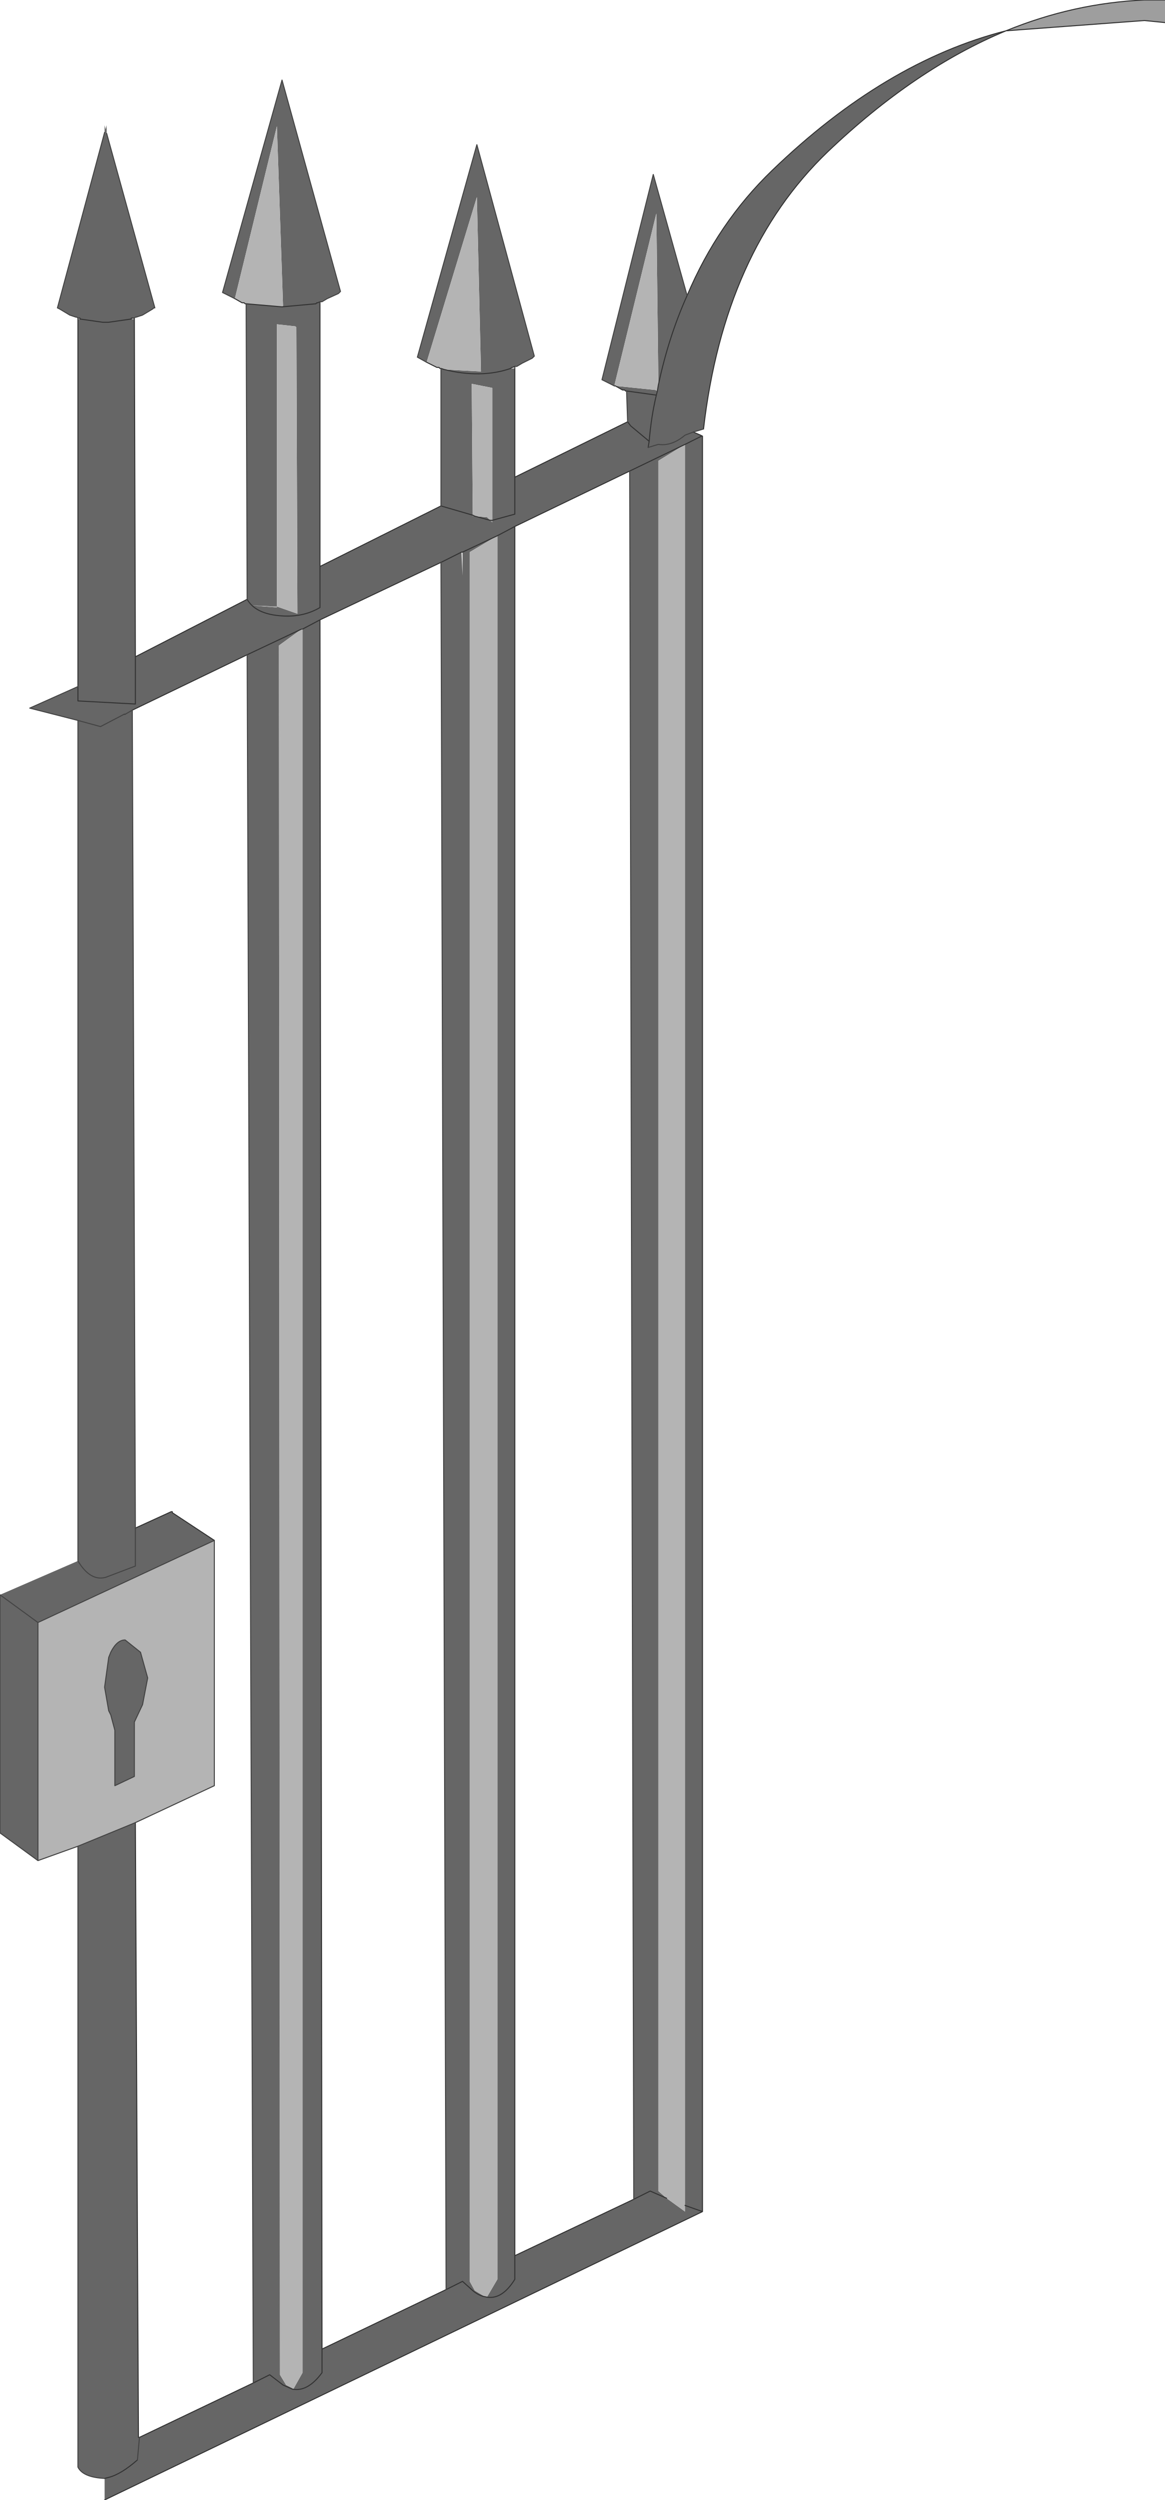 <?xml version="1.0" encoding="UTF-8" standalone="no"?>
<svg xmlns:xlink="http://www.w3.org/1999/xlink" height="121.8px" width="56.8px" xmlns="http://www.w3.org/2000/svg">
  <g transform="matrix(1.0, 0.0, 0.0, 1.0, 0.0, 0.0)">
    <path d="M5.1 6.45 L5.1 6.1 5.15 6.3 5.2 6.1 5.2 6.5 7.55 15.0 7.5 15.0 7.45 15.05 6.95 15.35 6.65 15.45 6.6 15.45 6.55 15.5 6.4 15.5 6.4 15.55 6.55 15.55 6.6 32.0 12.05 29.2 12.0 14.8 13.75 14.95 13.8 14.9 13.5 6.15 11.45 14.55 10.85 14.25 13.75 3.9 16.6 14.2 16.5 14.3 15.95 14.55 15.7 14.7 15.65 14.7 15.6 14.7 15.5 14.75 15.6 14.75 15.6 27.6 21.5 24.65 21.5 17.95 21.65 18.0 23.45 18.1 23.25 9.6 20.8 17.65 20.35 17.4 23.25 7.05 26.05 17.35 25.95 17.45 25.45 17.7 25.2 17.85 25.15 17.85 25.1 17.85 25.0 17.9 24.95 17.9 24.9 17.95 25.1 17.95 25.1 23.25 30.6 20.55 30.55 19.05 30.5 19.05 30.45 19.0 30.35 19.0 30.0 18.8 31.95 19.0 32.05 19.05 32.1 18.75 32.0 10.4 29.95 18.8 29.35 18.5 31.85 8.5 33.5 14.4 Q35.0 10.85 37.65 8.3 43.15 3.0 49.05 1.5 44.6 3.35 40.35 7.4 35.3 12.25 34.3 20.9 L33.8 21.05 34.15 21.2 34.2 21.25 33.4 21.65 34.2 21.25 34.25 21.25 34.25 107.75 5.1 121.8 5.1 120.75 Q4.05 120.7 3.8 120.2 L3.8 89.95 6.6 88.8 6.75 118.75 6.8 118.75 12.35 116.1 13.15 115.7 13.8 116.2 14.25 116.4 Q15.0 116.55 15.7 115.6 L15.7 114.45 15.7 115.6 Q15.0 116.55 14.25 116.4 L13.8 116.2 13.15 115.7 12.35 116.1 12.05 31.9 6.45 34.6 6.1 34.8 6.45 34.6 6.6 74.45 6.6 76.3 5.15 76.85 Q4.4 77.05 3.8 76.05 L3.8 35.1 1.45 34.5 3.8 33.45 3.8 15.55 3.9 15.55 3.9 15.5 3.8 15.5 3.75 15.45 3.7 15.45 3.4 15.35 2.9 15.05 2.8 15.0 5.1 6.45 M1.85 90.65 L0.0 89.3 0.0 77.7 3.8 76.05 Q4.4 77.05 5.15 76.85 L6.6 76.3 6.6 74.45 8.35 73.65 8.4 73.7 10.45 75.05 1.85 79.05 1.85 90.65 M15.5 14.75 L15.45 14.75 15.4 14.8 13.75 14.95 15.4 14.8 15.45 14.75 15.5 14.75 M13.5 29.55 L14.5 29.9 14.45 15.95 14.4 15.9 13.5 15.8 13.5 29.55 12.3 29.5 13.5 29.6 13.5 29.55 M3.9 15.55 L3.95 15.55 5.0 15.7 5.1 15.7 5.2 15.7 5.3 15.7 6.35 15.55 6.4 15.55 6.35 15.55 5.3 15.7 5.2 15.7 5.1 15.7 5.0 15.7 3.95 15.55 3.9 15.55 M6.1 34.8 L6.05 34.8 6.1 34.8 M6.6 32.0 L6.6 34.3 3.8 34.15 3.8 33.45 3.8 34.15 6.6 34.3 6.6 32.0 M14.7 30.65 L12.05 31.9 14.7 30.65 13.6 31.45 13.65 115.7 13.95 116.2 14.25 116.35 14.3 116.4 14.75 115.6 14.75 30.65 14.7 30.65 M15.6 30.2 L14.75 30.65 15.6 30.2 15.7 114.45 21.75 111.55 22.55 111.15 23.05 111.6 Q23.35 111.85 23.65 111.9 24.45 112.1 25.1 111.05 L25.1 109.9 25.1 111.05 Q24.45 112.1 23.65 111.9 23.35 111.85 23.05 111.6 L22.55 111.15 21.75 111.55 21.5 27.4 15.6 30.2 M22.5 26.9 L21.5 27.4 22.5 26.9 22.55 28.05 22.55 26.9 22.5 26.9 M25.1 25.65 L24.25 26.1 22.55 26.9 24.25 26.1 25.1 25.65 25.1 109.9 30.9 107.15 31.7 106.75 32.5 107.1 31.7 106.75 30.9 107.15 30.7 22.95 25.1 25.65 M33.4 21.65 L30.7 22.95 33.4 21.65 33.95 21.3 33.4 21.65 32.1 22.45 32.1 106.75 32.5 107.1 33.4 107.75 33.4 107.45 34.25 107.75 33.4 107.45 33.4 21.65 M6.05 34.8 L4.9 35.4 3.8 35.1 4.9 35.4 6.05 34.8 M12.05 29.2 Q12.45 29.9 13.65 30.0 14.75 30.1 15.6 29.6 L15.6 27.6 15.6 29.6 Q14.75 30.1 13.65 30.0 12.45 29.9 12.05 29.2 M30.6 20.55 L30.75 20.75 31.65 21.5 31.6 21.8 31.65 21.5 30.75 20.75 30.6 20.55 M31.65 21.5 Q31.75 20.3 32.0 19.25 L32.05 19.05 32.0 19.25 Q31.75 20.3 31.65 21.5 M33.8 21.05 L33.4 21.2 Q32.75 21.75 32.1 21.65 L31.6 21.8 32.1 21.65 Q32.75 21.75 33.4 21.2 L33.8 21.05 M32.0 19.25 L30.55 19.05 32.0 19.25 M32.1 18.75 Q32.6 16.4 33.5 14.4 32.6 16.4 32.1 18.75 M24.9 17.95 Q23.45 18.45 21.65 18.0 23.45 18.45 24.9 17.95 M24.0 25.35 L24.0 18.9 23.0 18.7 23.05 25.1 23.05 25.15 23.15 25.15 23.9 25.35 23.15 25.15 23.75 25.2 23.9 25.35 24.0 25.45 24.0 25.35 25.1 25.05 25.1 23.25 25.1 25.05 24.0 25.35 M21.5 24.65 L23.05 25.1 21.5 24.65 M22.9 26.9 L22.9 111.15 23.15 111.6 23.65 111.9 23.75 111.9 24.25 111.05 24.25 26.1 22.9 26.9 M5.3 80.75 L5.4 80.5 Q5.7 79.9 6.1 79.9 L6.85 80.5 7.2 81.75 6.95 83.05 6.55 83.9 6.55 86.55 5.6 87.0 5.6 84.3 5.4 83.55 5.3 83.35 5.1 82.2 5.3 80.75 M0.0 77.7 L1.85 79.05 0.0 77.7 M6.7 119.85 L6.8 118.75 6.7 119.85 Q5.9 120.55 5.3 120.7 L5.1 120.75 5.3 120.7 Q5.9 120.55 6.7 119.85" fill="#666666" fill-rule="evenodd" stroke="none"/>
    <path d="M12.0 14.8 L11.95 14.8 11.9 14.75 11.8 14.75 11.45 14.55 13.5 6.15 13.8 14.9 13.75 14.95 12.0 14.8 M21.5 17.95 L21.45 17.95 21.4 17.9 21.3 17.9 20.8 17.65 23.25 9.6 23.45 18.1 21.65 18.0 21.5 17.95 M30.0 18.8 L29.95 18.8 32.0 10.4 32.1 18.75 32.05 19.05 31.95 19.0 30.0 18.8 M3.8 89.95 L1.85 90.65 1.85 79.05 10.45 75.05 10.45 87.0 6.6 88.8 3.8 89.95 M13.5 29.55 L13.5 15.8 14.4 15.9 14.45 15.95 14.5 29.9 13.5 29.55 M14.7 30.65 L14.75 30.65 14.75 115.6 14.3 116.4 14.25 116.35 13.95 116.2 13.65 115.7 13.6 31.45 14.7 30.65 M33.4 21.65 L33.95 21.3 33.4 21.65 33.4 107.45 33.4 107.75 32.5 107.1 32.1 106.75 32.1 22.45 33.4 21.65 M23.05 25.1 L23.0 18.7 24.0 18.9 24.0 25.35 23.9 25.35 23.75 25.2 23.15 25.15 23.05 25.1 M22.9 26.9 L24.25 26.1 24.25 111.05 23.75 111.9 23.65 111.9 23.15 111.6 22.9 111.15 22.9 26.9 M5.3 80.75 L5.1 82.2 5.3 83.35 5.4 83.55 5.6 84.3 5.6 87.0 6.55 86.55 6.55 83.9 6.95 83.05 7.2 81.75 6.85 80.5 6.1 79.9 Q5.7 79.9 5.4 80.5 L5.3 80.75" fill="#b4b4b4" fill-rule="evenodd" stroke="none"/>
    <path d="M13.5 29.55 L13.5 29.6 12.3 29.5 13.5 29.55 M24.0 25.35 L24.0 25.45 23.9 25.35 24.0 25.35 M23.15 25.15 L23.05 25.15 23.05 25.1 23.15 25.15" fill="#999999" fill-rule="evenodd" stroke="none"/>
    <path d="M49.05 1.5 Q52.35 0.15 55.8 0.0 L56.8 0.0 56.8 1.1 55.8 1.0 49.05 1.5" fill="#9e9e9e" fill-rule="evenodd" stroke="none"/>
    <path d="M6.55 15.5 L6.55 15.55 6.6 32.0 12.05 29.2 Q12.45 29.9 13.65 30.0 14.75 30.1 15.6 29.6 L15.6 27.6 21.5 24.65 23.05 25.1 23.15 25.15 23.9 25.35 24.0 25.35 25.1 25.05 25.1 23.25 30.6 20.55 30.75 20.75 31.65 21.5 31.6 21.8 M12.0 14.8 L11.95 14.8 11.9 14.75 11.8 14.75 11.45 14.55 M15.6 14.7 L15.6 14.75 15.6 27.6 M21.5 17.95 L21.45 17.95 21.4 17.9 21.3 17.9 20.8 17.65 M25.1 17.85 L25.1 17.95 25.1 23.25 M30.55 19.05 L30.5 19.05 30.45 19.0 30.35 19.0 30.0 18.8 29.95 18.8 M33.5 14.4 Q35.0 10.85 37.65 8.3 43.15 3.0 49.05 1.5 52.35 0.15 55.8 0.0 L56.8 0.0 M56.8 1.1 L55.8 1.0 49.05 1.5 Q44.6 3.35 40.35 7.4 35.3 12.25 34.3 20.9 M33.8 21.05 L34.15 21.2 34.25 21.25 34.25 107.75 5.1 121.8 M3.8 33.45 L3.8 15.55 3.8 15.5 3.9 15.5 3.9 15.55 3.95 15.55 5.0 15.7 5.1 15.7 5.2 15.7 5.3 15.7 6.35 15.55 6.4 15.55 6.4 15.5 6.55 15.5 M12.0 14.8 L13.75 14.95 15.4 14.8 15.45 14.75 15.5 14.75 15.6 14.7 M3.8 33.45 L3.8 34.15 6.6 34.3 6.6 32.0 M6.05 34.8 L6.1 34.8 M6.45 34.6 L12.05 31.9 14.7 30.65 M14.75 30.65 L15.6 30.2 21.5 27.4 22.5 26.9 22.55 26.9 24.25 26.1 25.1 25.65 30.7 22.95 33.4 21.65 34.2 21.25 34.25 21.25 M32.05 19.05 L32.1 18.75 Q32.6 16.4 33.5 14.4 M32.05 19.05 L32.0 19.25 Q31.75 20.3 31.65 21.5 M30.55 19.05 L32.0 19.25 M25.1 17.85 L25.0 17.9 24.95 17.9 24.9 17.95 Q23.45 18.45 21.65 18.0 L21.5 17.95 M8.35 73.65 L6.6 74.45 M8.35 73.65 L8.4 73.65 8.4 73.7 10.45 75.05 M30.9 107.15 L25.1 109.9 25.1 111.05 Q24.45 112.1 23.65 111.9 23.35 111.85 23.05 111.6 L22.55 111.15 21.75 111.55 15.7 114.45 15.7 115.6 Q15.0 116.55 14.25 116.4 L13.8 116.2 13.15 115.7 12.35 116.1 6.8 118.75 6.75 118.75 6.6 88.8 M6.7 119.85 Q5.9 120.55 5.3 120.7 L5.1 120.75 M32.5 107.1 L31.7 106.75 30.9 107.15 M33.4 107.45 L34.25 107.75 M25.1 25.65 L25.1 109.9 M15.6 30.2 L15.7 114.45" fill="none" stroke="#333333" stroke-linecap="round" stroke-linejoin="round" stroke-width="0.05"/>
    <path d="M5.2 6.5 L7.55 15.0 7.5 15.0 7.45 15.05 6.95 15.35 6.65 15.45 6.6 15.45 6.55 15.5 M12.05 29.2 L12.0 14.8 M11.45 14.55 L10.85 14.25 13.75 3.9 16.6 14.2 16.5 14.3 15.95 14.55 15.7 14.7 15.65 14.7 15.6 14.7 M21.5 24.65 L21.5 17.95 M20.8 17.65 L20.35 17.4 23.25 7.05 26.05 17.35 25.95 17.45 25.45 17.7 25.2 17.85 25.15 17.85 25.1 17.85 M30.6 20.55 L30.55 19.05 M29.95 18.8 L29.35 18.5 31.85 8.5 33.5 14.4 M34.3 20.9 L33.8 21.05 33.4 21.2 Q32.75 21.75 32.1 21.65 L31.6 21.8 M5.1 120.75 Q4.05 120.7 3.8 120.2 L3.8 89.95 1.85 90.65 0.0 89.3 0.0 77.7 1.85 79.05 1.85 90.65 M3.8 76.05 L3.8 35.1 1.45 34.5 3.8 33.45 M3.8 15.5 L3.75 15.45 3.7 15.45 3.4 15.35 2.9 15.05 2.8 15.0 5.1 6.45 M6.1 34.8 L6.45 34.6 6.6 74.45 6.6 76.3 5.15 76.85 Q4.4 77.05 3.8 76.05 M3.8 35.1 L4.9 35.4 6.05 34.8 M5.3 80.75 L5.1 82.2 5.3 83.35 5.4 83.55 5.6 84.3 5.6 87.0 6.55 86.55 6.55 83.9 6.95 83.05 7.2 81.75 6.85 80.5 6.1 79.9 Q5.7 79.9 5.4 80.5 L5.3 80.75 M6.6 88.8 L10.45 87.0 10.45 75.05 1.85 79.05 M6.8 118.75 L6.7 119.85 M30.9 107.15 L30.7 22.95 M3.8 89.95 L6.6 88.8 M21.75 111.55 L21.5 27.4 M12.35 116.1 L12.05 31.9" fill="none" stroke="#444444" stroke-linecap="round" stroke-linejoin="round" stroke-width="0.05"/>
  </g>
</svg>
